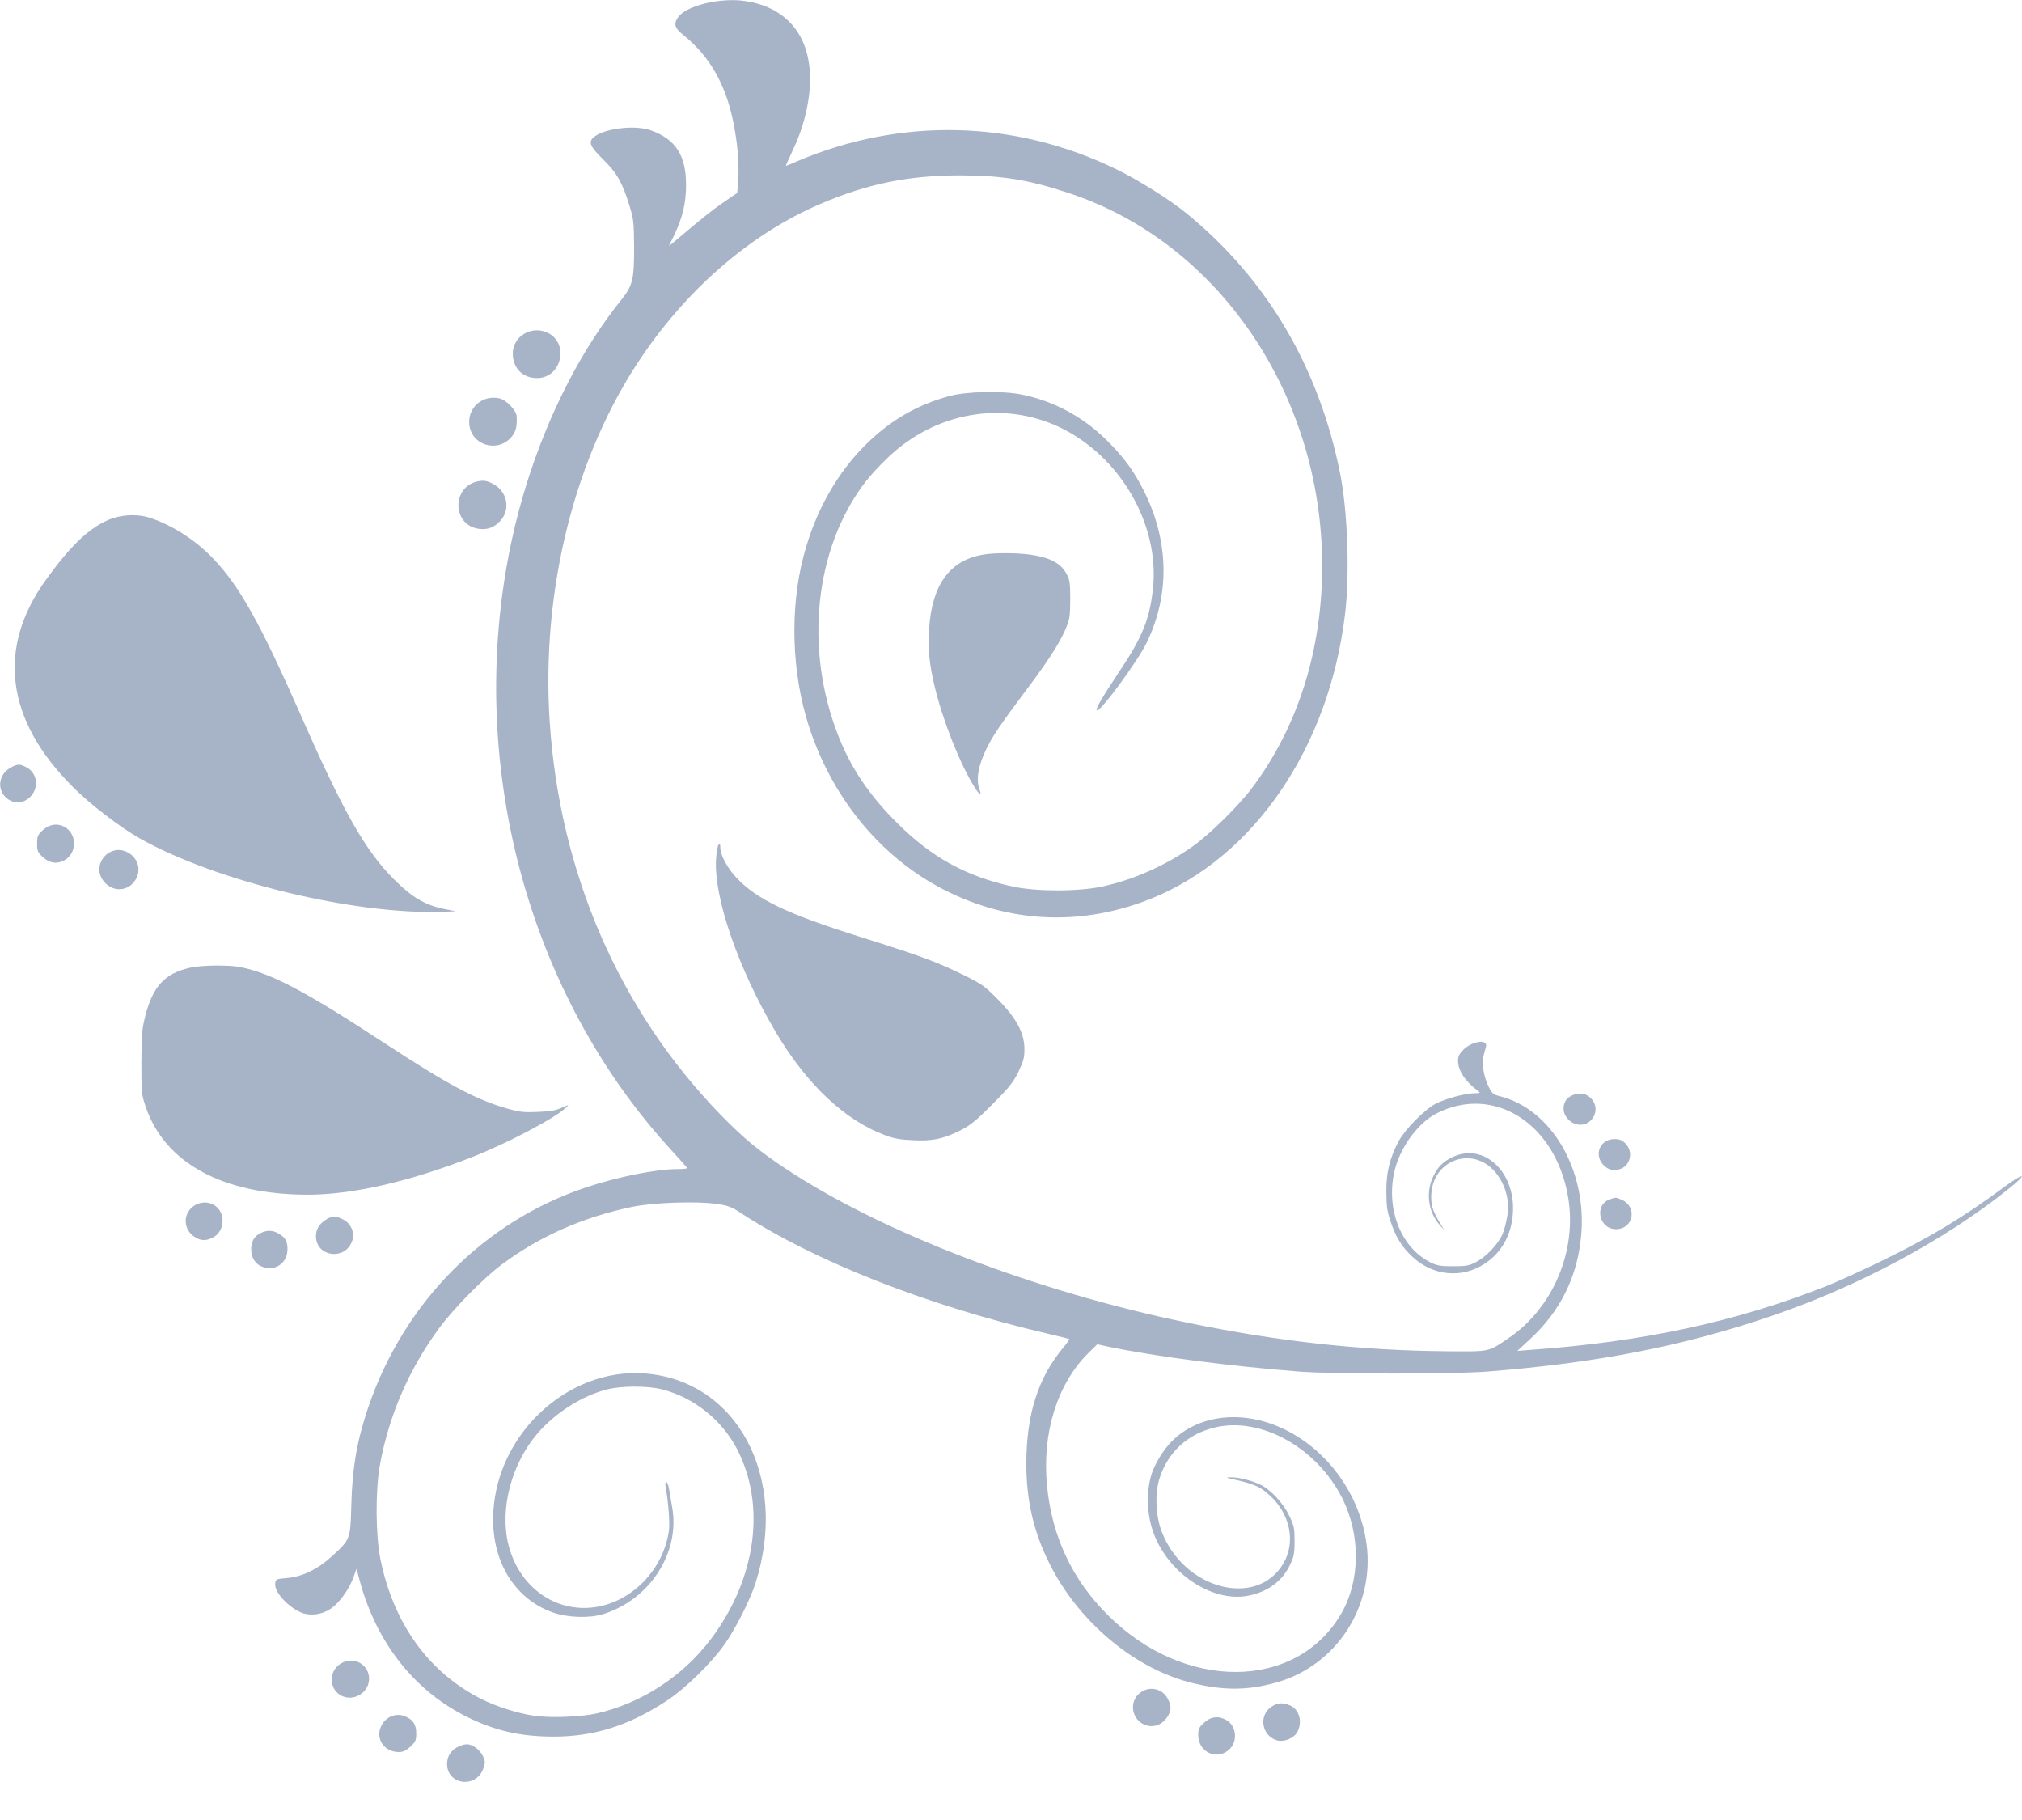 <svg width="50" height="45" viewBox="0 0 50 45" fill="none" xmlns="http://www.w3.org/2000/svg">
<g clip-path="url(#clip0_646_1360)">
<path d="M18.437 0.027C19.512 0.191 20.09 0.957 20.027 2.129C19.996 2.645 19.851 3.195 19.613 3.695C19.508 3.918 19.426 4.102 19.433 4.102C19.437 4.102 19.566 4.051 19.711 3.988C22.281 2.895 25.101 2.965 27.601 4.184C28.144 4.445 28.945 4.949 29.348 5.281C31.332 6.906 32.617 9.086 33.141 11.719C33.324 12.641 33.379 14.176 33.262 15.168C32.875 18.469 31.008 21.207 28.445 22.227C26.808 22.879 25.09 22.832 23.519 22.086C21.879 21.312 20.598 19.805 20 17.949C19.578 16.645 19.527 15.066 19.867 13.762C20.156 12.641 20.715 11.656 21.469 10.934C22.062 10.367 22.687 10.012 23.457 9.797C23.887 9.676 24.797 9.656 25.277 9.758C26.058 9.918 26.762 10.297 27.34 10.859C27.785 11.297 28.043 11.645 28.301 12.168C28.906 13.391 28.93 14.703 28.359 15.883C28.133 16.352 27.191 17.633 27.121 17.562C27.086 17.531 27.277 17.203 27.668 16.621C28.25 15.754 28.433 15.301 28.512 14.539C28.676 12.961 27.695 11.273 26.199 10.562C24.801 9.902 23.144 10.188 21.973 11.297C21.773 11.484 21.512 11.766 21.394 11.922C20.14 13.562 19.879 16.066 20.742 18.223C21.055 19.008 21.5 19.664 22.168 20.332C23.031 21.199 23.887 21.668 25.051 21.922C25.629 22.047 26.68 22.047 27.265 21.918C28.023 21.754 28.816 21.402 29.473 20.941C29.898 20.645 30.613 19.941 30.953 19.492C32.094 17.977 32.695 16.074 32.695 13.988C32.691 9.754 30.125 5.984 26.418 4.77C25.426 4.441 24.765 4.336 23.73 4.336C22.469 4.336 21.433 4.547 20.285 5.043C18.605 5.762 17.058 7.082 15.89 8.789C14.223 11.223 13.375 14.574 13.594 17.859C13.844 21.598 15.316 24.977 17.808 27.551C18.379 28.137 18.734 28.434 19.414 28.887C21.801 30.473 25.625 31.938 29.398 32.711C31.64 33.172 33.648 33.391 35.762 33.41C36.859 33.418 36.793 33.434 37.304 33.086C38.41 32.336 39.008 30.91 38.773 29.578C38.457 27.773 36.937 26.812 35.527 27.527C35.051 27.77 34.597 28.402 34.472 29.004C34.277 29.934 34.66 30.863 35.383 31.219C35.535 31.293 35.629 31.309 35.937 31.309C36.262 31.309 36.332 31.293 36.504 31.203C36.75 31.074 37.047 30.762 37.152 30.52C37.195 30.422 37.25 30.215 37.273 30.062C37.328 29.707 37.25 29.371 37.043 29.07C36.504 28.285 35.391 28.637 35.391 29.594C35.391 29.828 35.437 29.965 35.641 30.293L35.711 30.41L35.605 30.293C35.324 29.98 35.254 29.508 35.426 29.121C35.539 28.867 35.676 28.723 35.918 28.609C36.695 28.242 37.48 28.977 37.41 30C37.375 30.535 37.133 30.969 36.719 31.242C36.156 31.617 35.433 31.551 34.926 31.074C34.668 30.832 34.519 30.598 34.391 30.215C34.301 29.953 34.285 29.836 34.281 29.473C34.277 28.988 34.363 28.645 34.582 28.223C34.734 27.934 35.222 27.438 35.496 27.293C35.73 27.168 36.23 27.031 36.461 27.031C36.613 27.027 36.617 27.027 36.543 26.969C36.23 26.738 36.054 26.469 36.054 26.227C36.054 26.121 36.086 26.055 36.183 25.957C36.398 25.742 36.793 25.684 36.746 25.875C36.734 25.922 36.707 26.027 36.683 26.109C36.637 26.305 36.691 26.629 36.816 26.879C36.898 27.039 36.929 27.066 37.094 27.105C38.375 27.43 39.254 28.949 39.097 30.57C39.004 31.574 38.578 32.43 37.828 33.117L37.519 33.402L37.851 33.375C40.609 33.18 42.906 32.688 45.137 31.809C45.437 31.691 46.086 31.395 46.582 31.152C47.766 30.57 48.57 30.082 49.562 29.348C50.082 28.965 50.156 29.008 49.656 29.406C48.074 30.672 45.945 31.809 43.804 32.539C41.617 33.285 39.492 33.699 36.758 33.914C35.914 33.977 33.004 33.977 32.148 33.914C30.422 33.781 28.543 33.535 27.41 33.297L27.133 33.238L26.922 33.445C26.148 34.207 25.765 35.418 25.89 36.727C26.008 37.977 26.508 39.047 27.383 39.922C29.277 41.824 32.054 41.809 33.168 39.895C33.637 39.082 33.648 37.961 33.195 37.051C32.566 35.797 31.183 35.023 30.047 35.293C29.363 35.453 28.867 35.918 28.668 36.57C28.555 36.945 28.578 37.48 28.726 37.867C29.273 39.301 31.086 39.773 31.738 38.652C32.043 38.129 31.906 37.441 31.402 36.977C31.164 36.754 31.004 36.688 30.469 36.57C30.312 36.535 30.305 36.531 30.418 36.527C30.605 36.52 30.933 36.598 31.156 36.703C31.422 36.828 31.73 37.164 31.887 37.488C32 37.727 32.012 37.789 32.012 38.105C32.012 38.402 31.996 38.492 31.906 38.676C31.715 39.094 31.344 39.367 30.848 39.457C29.957 39.621 28.867 38.883 28.515 37.875C28.359 37.441 28.344 36.871 28.473 36.457C28.551 36.199 28.777 35.832 28.988 35.625C29.664 34.961 30.765 34.852 31.777 35.348C32.855 35.879 33.633 36.973 33.793 38.184C33.992 39.715 33.051 41.172 31.582 41.594C30.879 41.797 30.281 41.805 29.5 41.617C28.074 41.273 26.683 40.117 25.957 38.672C25.562 37.883 25.383 37.121 25.379 36.211C25.379 34.977 25.664 34.07 26.301 33.309C26.387 33.207 26.449 33.117 26.441 33.109C26.433 33.102 26.187 33.039 25.898 32.973C22.922 32.277 20.16 31.191 18.332 30C18.086 29.836 18.008 29.809 17.711 29.766C17.215 29.695 16.144 29.734 15.633 29.84C14.402 30.098 13.34 30.57 12.402 31.27C11.949 31.609 11.23 32.34 10.867 32.828C10.113 33.848 9.605 35.023 9.39 36.25C9.281 36.871 9.289 37.961 9.406 38.547C9.726 40.133 10.594 41.344 11.894 42.004C12.265 42.191 12.797 42.363 13.207 42.422C13.609 42.48 14.348 42.453 14.746 42.367C15.848 42.121 16.887 41.449 17.582 40.523C18.703 39.031 18.949 37.211 18.219 35.816C17.84 35.098 17.152 34.551 16.367 34.352C16.023 34.262 15.375 34.262 15.019 34.352C14.398 34.508 13.742 34.922 13.293 35.441C12.644 36.195 12.351 37.32 12.574 38.199C12.836 39.238 13.73 39.879 14.711 39.738C15.637 39.605 16.418 38.793 16.543 37.828C16.566 37.656 16.527 37.133 16.461 36.766C16.445 36.695 16.453 36.641 16.476 36.641C16.496 36.641 16.523 36.707 16.539 36.785C16.551 36.867 16.59 37.082 16.621 37.266C16.824 38.387 16.066 39.555 14.914 39.91C14.582 40.016 14.031 39.996 13.676 39.871C12.703 39.527 12.133 38.566 12.199 37.383C12.308 35.434 14.043 33.836 15.91 33.957C18.223 34.109 19.515 36.527 18.683 39.141C18.543 39.574 18.191 40.27 17.906 40.672C17.586 41.121 16.961 41.734 16.523 42.027C15.582 42.656 14.703 42.938 13.691 42.938C12.848 42.938 12.203 42.785 11.484 42.418C10.226 41.773 9.312 40.605 8.902 39.109L8.816 38.789L8.742 38.992C8.648 39.266 8.418 39.598 8.215 39.75C8.031 39.891 7.785 39.949 7.562 39.906C7.238 39.844 6.781 39.398 6.805 39.164C6.816 39.043 6.816 39.043 7.105 39.016C7.476 38.984 7.863 38.797 8.207 38.48C8.664 38.062 8.664 38.062 8.687 37.227C8.711 36.285 8.828 35.617 9.105 34.801C9.988 32.199 11.973 30.199 14.492 29.359C15.285 29.094 16.23 28.906 16.758 28.906C16.887 28.906 16.992 28.895 16.992 28.883C16.992 28.871 16.832 28.688 16.637 28.477C13.031 24.578 11.504 18.832 12.637 13.438C13.117 11.164 14.098 8.988 15.367 7.41C15.648 7.055 15.683 6.91 15.68 6.094C15.676 5.512 15.668 5.414 15.57 5.102C15.398 4.527 15.254 4.273 14.914 3.941C14.57 3.605 14.535 3.496 14.715 3.367C15.004 3.164 15.726 3.09 16.094 3.223C16.707 3.441 16.965 3.844 16.965 4.57C16.965 5.012 16.883 5.367 16.683 5.789L16.539 6.086L16.664 5.984C17.375 5.383 17.605 5.199 17.894 5L18.23 4.77L18.254 4.453C18.293 3.836 18.176 3 17.961 2.387C17.734 1.75 17.39 1.258 16.867 0.84C16.687 0.691 16.66 0.598 16.754 0.445C16.937 0.145 17.805 -0.07 18.437 0.027Z" fill="#A7B3C7"/>
<path d="M13.547 8.231C14.082 8.492 13.887 9.34 13.289 9.348C12.93 9.352 12.68 9.106 12.68 8.742C12.68 8.313 13.148 8.035 13.547 8.231Z" fill="#A7B3C7"/>
<path d="M12.344 9.848C12.52 9.887 12.774 10.149 12.777 10.301C12.785 10.543 12.762 10.649 12.672 10.774C12.32 11.234 11.602 11.004 11.602 10.43C11.602 10.043 11.953 9.766 12.344 9.848Z" fill="#A7B3C7"/>
<path d="M12.187 11.961C12.539 12.141 12.633 12.582 12.379 12.871C12.23 13.035 12.07 13.102 11.859 13.078C11.164 13 11.16 11.996 11.855 11.895C11.972 11.875 12.054 11.891 12.187 11.961Z" fill="#A7B3C7"/>
<path d="M3.715 12.805C4.262 12.988 4.832 13.352 5.262 13.801C5.926 14.492 6.422 15.383 7.461 17.734C8.496 20.086 9.039 21.039 9.742 21.742C10.191 22.191 10.52 22.383 10.996 22.477L11.27 22.531L10.977 22.543C8.797 22.629 5.352 21.797 3.457 20.73C2.965 20.453 2.234 19.891 1.797 19.453C0.145 17.805 -0.086 16.023 1.141 14.328C1.723 13.523 2.152 13.105 2.617 12.883C2.945 12.723 3.379 12.695 3.715 12.805Z" fill="#A7B3C7"/>
<path d="M25.488 13.715C25.969 13.785 26.238 13.93 26.375 14.191C26.453 14.336 26.465 14.41 26.465 14.824C26.461 15.262 26.453 15.313 26.34 15.578C26.18 15.938 25.891 16.383 25.312 17.148C24.754 17.895 24.559 18.18 24.406 18.485C24.191 18.918 24.129 19.273 24.219 19.516C24.285 19.692 24.23 19.668 24.102 19.469C23.746 18.906 23.312 17.817 23.109 16.961C22.977 16.406 22.941 16.027 22.977 15.524C23.051 14.445 23.496 13.844 24.324 13.711C24.594 13.664 25.164 13.668 25.488 13.715Z" fill="#A7B3C7"/>
<path d="M0.648 18.969C0.918 19.102 0.972 19.465 0.758 19.692C0.383 20.082 -0.203 19.613 0.078 19.148C0.152 19.027 0.355 18.906 0.476 18.906C0.504 18.906 0.582 18.934 0.648 18.969Z" fill="#A7B3C7"/>
<path d="M1.594 20.445C1.906 20.617 1.91 21.082 1.602 21.266C1.418 21.371 1.23 21.348 1.062 21.195C0.93 21.074 0.918 21.043 0.918 20.86C0.918 20.676 0.93 20.645 1.062 20.523C1.223 20.379 1.422 20.348 1.594 20.445Z" fill="#A7B3C7"/>
<path d="M17.812 20.957C17.812 21.141 17.988 21.469 18.211 21.703C18.715 22.238 19.465 22.598 21.27 23.164C22.711 23.617 23.148 23.777 23.75 24.07C24.285 24.332 24.336 24.367 24.672 24.707C25.133 25.172 25.332 25.543 25.332 25.938C25.332 26.16 25.309 26.238 25.18 26.508C25.051 26.77 24.949 26.891 24.535 27.309C24.113 27.73 23.996 27.824 23.723 27.961C23.309 28.164 23.047 28.219 22.559 28.191C22.27 28.18 22.094 28.148 21.891 28.07C20.895 27.703 19.961 26.824 19.195 25.539C18.258 23.961 17.645 22.188 17.707 21.234C17.719 21.066 17.746 20.91 17.77 20.887C17.801 20.855 17.812 20.875 17.812 20.957Z" fill="#A7B3C7"/>
<path d="M3.207 21.105C3.394 21.23 3.472 21.461 3.394 21.664C3.261 22.016 2.843 22.098 2.59 21.82C2.203 21.398 2.734 20.785 3.207 21.105Z" fill="#A7B3C7"/>
<path d="M5.934 23.91C6.695 24.059 7.523 24.492 9.48 25.773C11.059 26.809 11.77 27.188 12.531 27.406C12.848 27.496 12.949 27.508 13.293 27.492C13.598 27.481 13.738 27.457 13.887 27.391C14.07 27.309 14.078 27.305 14.004 27.379C13.75 27.633 12.551 28.266 11.68 28.606C10.125 29.219 8.695 29.543 7.598 29.539C5.504 29.535 4.074 28.754 3.602 27.363C3.5 27.063 3.496 27.02 3.496 26.27C3.5 25.602 3.512 25.438 3.586 25.148C3.773 24.387 4.078 24.059 4.723 23.922C5.004 23.863 5.66 23.856 5.934 23.91Z" fill="#A7B3C7"/>
<path d="M39.238 27.078C39.481 27.211 39.527 27.508 39.34 27.699C39.027 28.008 38.504 27.613 38.711 27.223C38.797 27.067 39.074 26.988 39.238 27.078Z" fill="#A7B3C7"/>
<path d="M40.199 28.277C40.394 28.477 40.32 28.82 40.062 28.906C39.886 28.961 39.75 28.922 39.629 28.781C39.414 28.523 39.582 28.164 39.922 28.164C40.05 28.164 40.109 28.188 40.199 28.277Z" fill="#A7B3C7"/>
<path d="M40.101 29.664C40.5 29.84 40.391 30.391 39.961 30.391C39.535 30.391 39.414 29.789 39.812 29.652C39.961 29.602 39.953 29.602 40.101 29.664Z" fill="#A7B3C7"/>
<path d="M5.281 29.789C5.593 29.957 5.574 30.453 5.25 30.606C5.078 30.688 4.957 30.68 4.8 30.574C4.617 30.453 4.543 30.219 4.625 30.023C4.73 29.77 5.043 29.656 5.281 29.789Z" fill="#A7B3C7"/>
<path d="M8.477 30.148C8.672 30.242 8.774 30.465 8.715 30.66C8.563 31.176 7.809 31.09 7.813 30.559C7.813 30.402 7.891 30.27 8.043 30.168C8.203 30.059 8.297 30.055 8.477 30.148Z" fill="#A7B3C7"/>
<path d="M6.902 30.508C7.059 30.602 7.109 30.695 7.109 30.887C7.109 31.219 6.82 31.434 6.508 31.328C6.32 31.27 6.211 31.105 6.211 30.891C6.211 30.695 6.285 30.57 6.445 30.488C6.598 30.41 6.754 30.414 6.902 30.508Z" fill="#A7B3C7"/>
<path d="M8.914 41.125C9.168 41.278 9.199 41.637 8.981 41.84C8.672 42.125 8.203 41.934 8.203 41.523C8.203 41.168 8.613 40.938 8.914 41.125Z" fill="#A7B3C7"/>
<path d="M28.719 41.828C28.84 41.898 28.945 42.09 28.945 42.234C28.945 42.379 28.801 42.578 28.645 42.645C28.367 42.758 28.059 42.574 28.02 42.273C27.969 41.891 28.391 41.621 28.719 41.828Z" fill="#A7B3C7"/>
<path d="M31.902 42.168C32.136 42.27 32.218 42.598 32.07 42.84C31.988 42.98 31.75 43.074 31.593 43.035C31.203 42.934 31.109 42.422 31.441 42.199C31.593 42.098 31.722 42.09 31.902 42.168Z" fill="#A7B3C7"/>
<path d="M10.02 42.438C10.219 42.523 10.293 42.641 10.293 42.859C10.293 43.031 10.277 43.066 10.148 43.188C10.039 43.285 9.965 43.32 9.863 43.32C9.477 43.32 9.254 42.949 9.453 42.629C9.574 42.43 9.816 42.348 10.02 42.438Z" fill="#A7B3C7"/>
<path d="M30.336 42.535C30.566 42.676 30.609 43.031 30.422 43.23C30.125 43.547 29.629 43.34 29.629 42.898C29.629 42.75 29.648 42.711 29.773 42.594C29.945 42.438 30.14 42.418 30.336 42.535Z" fill="#A7B3C7"/>
<path d="M11.75 43.203C11.82 43.246 11.906 43.344 11.941 43.418C12 43.543 12.004 43.574 11.953 43.723C11.777 44.227 11.055 44.137 11.055 43.609C11.055 43.418 11.164 43.258 11.351 43.18C11.527 43.105 11.597 43.109 11.75 43.203Z" fill="#A7B3C7"/>
</g>
<defs>
<clipPath id="clip0_646_1360">
<rect width="50" height="44.062" fill="white" transform="matrix(-1 0 0 1 50 0)"/>
</clipPath>
</defs>
</svg>

